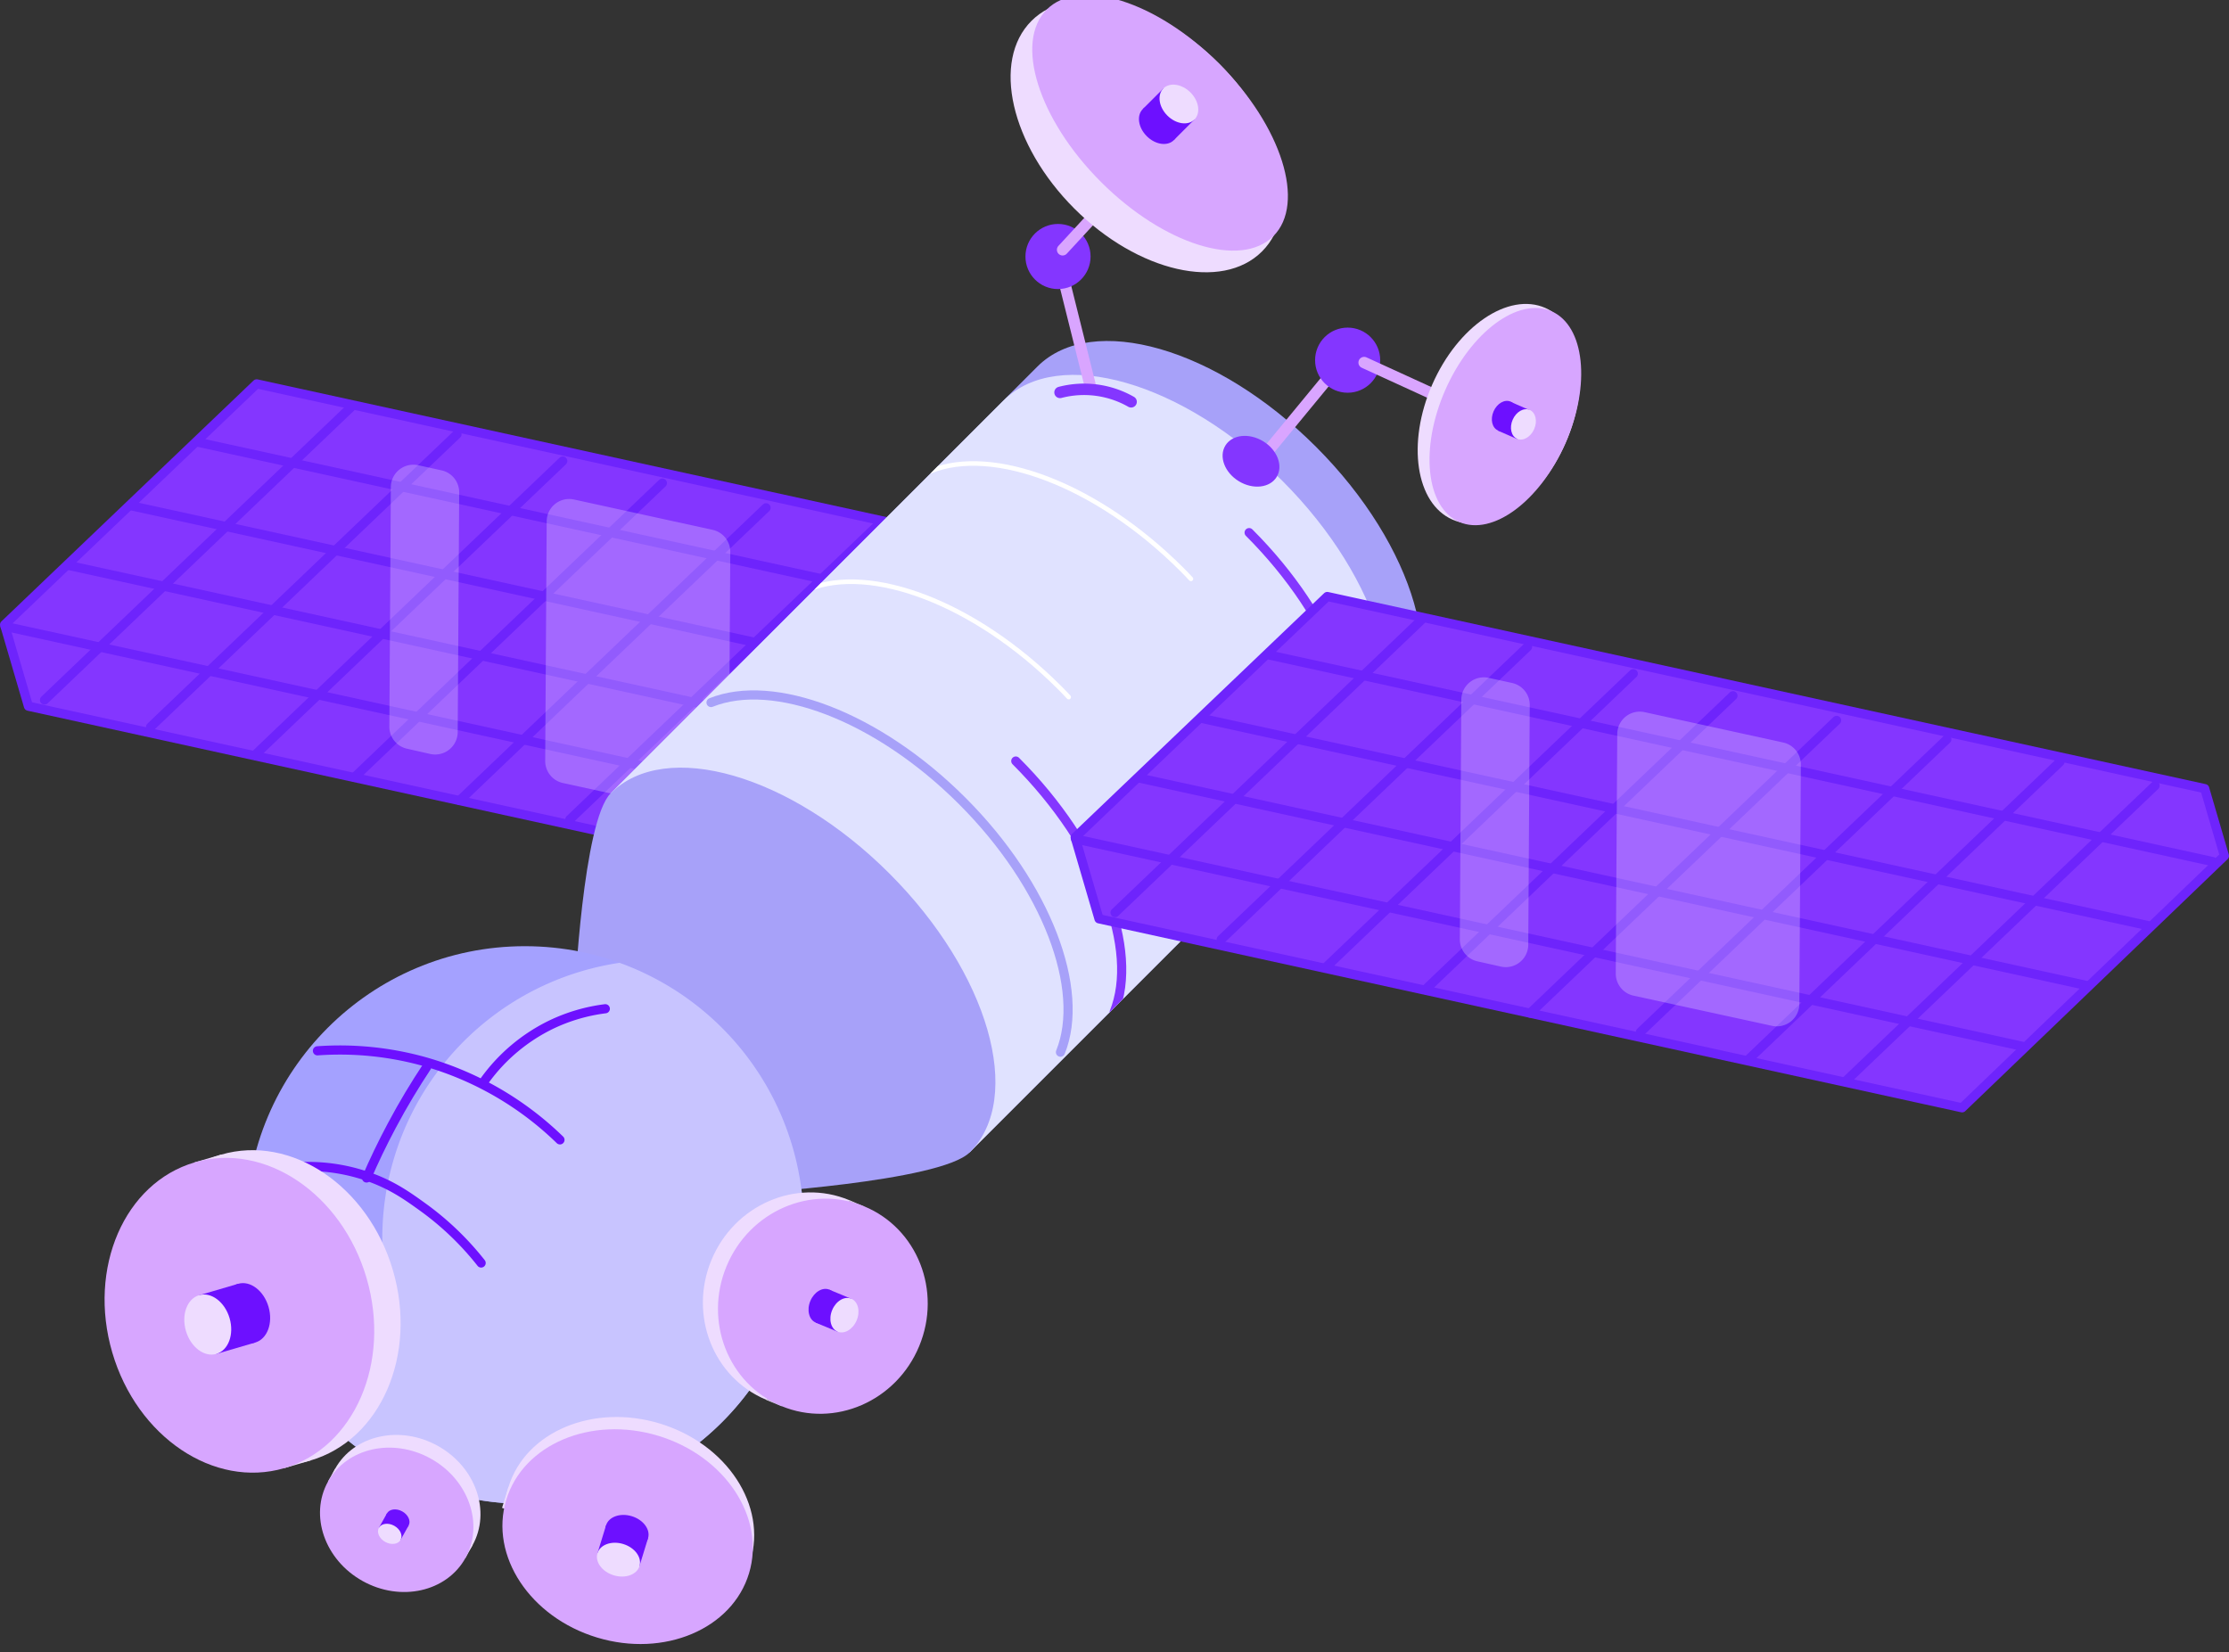 <svg xmlns="http://www.w3.org/2000/svg" xmlns:xlink="http://www.w3.org/1999/xlink" viewBox="0 0 974.83 722.67"><rect x="0" y="0" width="974.83" height="722.67" fill="#333333" stroke="none"/><defs><style>.cls-1,.cls-10,.cls-13,.cls-18,.cls-19,.cls-21,.cls-3,.cls-7,.cls-9{fill:none;}.cls-2,.cls-20{fill:#8436ff;}.cls-2,.cls-3{stroke:#6e24fc;}.cls-10,.cls-13,.cls-19,.cls-2,.cls-21,.cls-3,.cls-7,.cls-9{stroke-linecap:round;}.cls-13,.cls-2,.cls-3,.cls-7{stroke-linejoin:round;}.cls-13,.cls-2,.cls-3,.cls-7,.cls-9{stroke-width:4px;}.cls-4{fill:#fff;opacity:0.25;}.cls-5{fill:#a7a1f9;}.cls-6{fill:#e0e2ff;}.cls-19,.cls-7{stroke:#8436ff;}.cls-8{clip-path:url(#clip-path);}.cls-9{stroke:#a7a1f9;}.cls-10,.cls-18,.cls-19,.cls-21,.cls-9{stroke-miterlimit:10;}.cls-10{stroke:#fff;stroke-width:2px;}.cls-11{fill:#a4a1ff;}.cls-12{fill:#c8c4ff;}.cls-13{stroke:#6d10ff;}.cls-14{fill:#eedcff;}.cls-15{fill:#d7a6ff;}.cls-16{fill:#6d10ff;}.cls-17{fill:#cabfd8;}.cls-18,.cls-21{stroke:#d9a5ff;}.cls-18,.cls-19,.cls-21{stroke-width:5px;}</style><clipPath id="clip-path" transform="translate(-9.98 -72.53)"><path class="cls-1" d="M570.78,282.81c-43.37-43.36-98-59.08-121.93-35.11L277.05,419.5l157,157,171.8-171.8C629.86,380.77,614.14,326.18,570.78,282.81Z"/></clipPath></defs><g id="wing_L"><g id="wing"><polyline class="cls-2" points="112.26 167.89 496.02 251.92 504.63 281.34 389.9 391.53 12.44 308.88 2 273.22 112.26 167.89 496.02 251.92"/><line class="cls-3" x1="474.3" y1="250.63" x2="339.05" y2="379.83"/><line class="cls-3" x1="432.72" y1="240.22" x2="296.55" y2="370.31"/><line class="cls-3" x1="383.23" y1="230.38" x2="249.22" y2="358.4"/><line class="cls-3" x1="335.03" y1="222.09" x2="201.01" y2="350.11"/><line class="cls-3" x1="289.69" y1="211.29" x2="155.68" y2="339.32"/><line class="cls-3" x1="246.11" y1="201.64" x2="112.09" y2="329.67"/><line class="cls-3" x1="199.87" y1="189.92" x2="65.86" y2="317.94"/><line class="cls-3" x1="153.47" y1="178.13" x2="19.46" y2="306.16"/><line class="cls-3" x1="499.58" y1="283.86" x2="86.2" y2="193.34"/><line class="cls-3" x1="471.79" y1="311.96" x2="57.32" y2="221.21"/><line class="cls-3" x1="445.11" y1="338.2" x2="29.74" y2="247.24"/><line class="cls-3" x1="416.31" y1="364.63" x2="2.22" y2="273.96"/><path class="cls-4" d="M329.36,313.92l-.65,104.74a9.85,9.85,0,0,1-11.95,9.56L256.16,415a9.84,9.84,0,0,1-7.74-9.68l.65-104.74A9.84,9.84,0,0,1,261,291l60.6,13.26A9.85,9.85,0,0,1,329.36,313.92Z" transform="translate(-9.98 -72.53)"/><path class="cls-4" d="M210.8,288l-.65,104.74a9.85,9.85,0,0,1-12,9.56L188,400a9.85,9.85,0,0,1-7.74-9.68l.65-104.74a9.85,9.85,0,0,1,12-9.56l10.23,2.24A9.84,9.84,0,0,1,210.8,288Z" transform="translate(-9.98 -72.53)"/></g></g><g id="body"><path class="cls-5" d="M585.57,268c-43.36-43.37-98-59.09-121.92-35.12L277.05,419.5l157,157,186.6-186.6C644.66,366,628.94,311.38,585.57,268Z" transform="translate(-9.98 -72.53)"/><path class="cls-6" d="M570.78,282.81c-43.37-43.36-98-59.08-121.93-35.11L277.05,419.5l157,157,171.8-171.8C629.86,380.77,614.14,326.18,570.78,282.81Z" transform="translate(-9.98 -72.53)"/><path class="cls-7" d="M556.27,305.48c37.18,37.18,54,82.61,43,109.93" transform="translate(-9.98 -72.53)"/><path class="cls-5" d="M277.05,419.5c-12.12,12.17-15.72,88.43-15.72,88.43L335,594.61s86.19-5.17,99.09-18.07S289.17,407.32,277.05,419.5Z" transform="translate(-9.98 -72.53)"/><g class="cls-8"><path class="cls-7" d="M454.22,405.38c37.18,37.18,54,82.61,43,109.92" transform="translate(-9.98 -72.53)"/></g><g class="cls-8"><path class="cls-9" d="M320.94,379.8c27.33-11,72.69,5.89,109.82,43s54.05,82.62,43,109.93" transform="translate(-9.98 -72.53)"/></g><g class="cls-8"><path class="cls-10" d="M363.54,330.27c27.32-11,72.69,5.89,109.82,43,1.38,1.38,2.72,2.76,4,4.16" transform="translate(-9.98 -72.53)"/></g><g class="cls-8"><path class="cls-10" d="M417,278.56c27.33-11,72.69,5.9,109.82,43,1.38,1.38,2.72,2.76,4,4.16" transform="translate(-9.98 -72.53)"/></g><path class="cls-5" d="M434.09,576.54c24-24,8.25-78.56-35.11-121.93s-98-59.09-121.93-35.11" transform="translate(-9.98 -72.53)"/></g><g id="head"><circle class="cls-11" cx="229.54" cy="535.78" r="121.94"/><path class="cls-12" d="M180.51,642.35l-52.45,15.36A121.93,121.93,0,1,0,280.93,493.64,121.75,121.75,0,0,0,180.51,642.35Z" transform="translate(-9.98 -72.53)"/><path class="cls-13" d="M148.81,532.13a137.69,137.69,0,0,1,47.47,4.9,139.39,139.39,0,0,1,58.59,34.05" transform="translate(-9.98 -72.53)"/><path class="cls-13" d="M274.7,513.73a76.9,76.9,0,0,0-23.58,6.91A77.8,77.8,0,0,0,222,545.06" transform="translate(-9.98 -72.53)"/><path class="cls-13" d="M170.29,587.75c3.15-7.28,6.81-15,11.09-23,5-9.42,10.18-17.93,15.21-25.53" transform="translate(-9.98 -72.53)"/><path class="cls-13" d="M220.4,624.93a127.31,127.31,0,0,0-25.67-24.57c-5.72-4.11-11.8-8.52-20.72-12.08a79.56,79.56,0,0,0-33.36-5.46" transform="translate(-9.98 -72.53)"/><ellipse class="cls-14" cx="126.27" cy="644.4" rx="57.94" ry="69.68" transform="translate(-186.02 -11.06) rotate(-16.32)"/><rect class="cls-14" x="114.48" y="576.41" width="12.03" height="139.36" transform="translate(-186.72 -12.62) rotate(-16.32)"/><ellipse class="cls-15" cx="114.73" cy="647.78" rx="57.94" ry="69.68" transform="translate(-187.43 -14.17) rotate(-16.32)"/><ellipse class="cls-16" cx="117.91" cy="646.85" rx="9.95" ry="13.38" transform="translate(-187.04 -13.31) rotate(-16.32)"/><rect class="cls-16" x="100.54" y="635.97" width="17.73" height="26.75" transform="translate(-188.08 -15.6) rotate(-16.32)"/><ellipse class="cls-14" cx="100.89" cy="651.83" rx="9.95" ry="13.38" transform="translate(-189.13 -17.89) rotate(-16.32)"/><ellipse class="cls-14" cx="285.24" cy="739.21" rx="45.97" ry="55.31" transform="translate(-515.11 722.44) rotate(-72.94)"/><rect class="cls-14" x="279.06" y="688.46" width="9.54" height="110.62" transform="translate(-520.47 724.32) rotate(-72.94)"/><ellipse class="cls-15" cx="282.43" cy="748.33" rx="45.97" ry="55.31" transform="matrix(0.29, -0.96, 0.96, 0.29, -525.82, 726.21)"/><ellipse class="cls-16" cx="284.2" cy="742.58" rx="7.15" ry="9.61" transform="translate(-519.06 723.83) rotate(-72.94)"/><rect class="cls-16" x="275.97" y="739.06" width="12.73" height="19.21" transform="translate(-526.2 726.34) rotate(-72.94)"/><ellipse class="cls-14" cx="280.47" cy="754.75" rx="7.15" ry="9.61" transform="translate(-533.34 728.86) rotate(-72.94)"/><ellipse class="cls-14" cx="186.56" cy="731.75" rx="30.64" ry="34.39" transform="translate(-553.46 466.05) rotate(-60.88)"/><rect class="cls-14" x="181.83" y="700.14" width="6.36" height="68.77" transform="translate(-556.68 466.12) rotate(-60.88)"/><ellipse class="cls-15" cx="183.46" cy="737.31" rx="30.64" ry="34.39" transform="translate(-559.9 466.2) rotate(-60.88)"/><ellipse class="cls-16" cx="183.92" cy="737.16" rx="4.04" ry="5.43" transform="translate(-559.53 466.52) rotate(-60.88)"/><rect class="cls-16" x="178.57" y="734.87" width="7.2" height="10.87" transform="translate(-563.18 466.61) rotate(-60.88)"/><ellipse class="cls-14" cx="180.42" cy="743.45" rx="4.04" ry="5.43" transform="translate(-566.83 466.69) rotate(-60.88)"/><ellipse class="cls-14" cx="363.25" cy="641.13" rx="47.28" ry="45.61" transform="translate(-378.1 658.57) rotate(-67.48)"/><rect class="cls-17" x="319.27" y="638.93" width="94.57" height="7.14" transform="translate(1090.47 477.48) rotate(112.52)"/><ellipse class="cls-15" cx="369.85" cy="643.87" rx="47.28" ry="45.61" transform="translate(-376.56 666.35) rotate(-67.48)"/><ellipse class="cls-16" cx="369.74" cy="643.82" rx="7.8" ry="5.81" transform="translate(-376.59 666.22) rotate(-67.48)"/><rect class="cls-16" x="369.34" y="638" width="10.34" height="15.6" transform="translate(463.12 1313.27) rotate(-157.48)"/><ellipse class="cls-14" cx="379.29" cy="647.78" rx="7.8" ry="5.81" transform="translate(-374.35 677.49) rotate(-67.48)"/></g><g id="wing_R"><g id="wing-2" data-name="wing"><polyline class="cls-2" points="580.46 260.89 964.22 344.92 972.83 374.34 858.1 484.53 480.64 401.87 470.2 366.22 580.46 260.89 964.22 344.92"/><line class="cls-3" x1="942.5" y1="343.62" x2="807.25" y2="472.82"/><line class="cls-3" x1="900.92" y1="333.21" x2="764.75" y2="463.3"/><line class="cls-3" x1="851.43" y1="323.37" x2="717.42" y2="451.4"/><line class="cls-3" x1="803.23" y1="315.08" x2="669.21" y2="443.11"/><line class="cls-3" x1="757.89" y1="304.29" x2="623.88" y2="432.31"/><line class="cls-3" x1="714.3" y1="294.64" x2="580.29" y2="422.66"/><line class="cls-3" x1="668.07" y1="282.91" x2="534.06" y2="410.93"/><line class="cls-3" x1="621.67" y1="271.13" x2="487.66" y2="399.15"/><line class="cls-3" x1="967.78" y1="376.85" x2="554.4" y2="286.34"/><line class="cls-3" x1="939.99" y1="404.96" x2="525.52" y2="314.2"/><line class="cls-3" x1="913.31" y1="431.19" x2="497.94" y2="340.24"/><line class="cls-3" x1="884.51" y1="457.63" x2="470.42" y2="366.96"/><path class="cls-4" d="M797.56,406.92l-.65,104.74A9.84,9.84,0,0,1,785,521.21L724.36,508a9.86,9.86,0,0,1-7.74-9.68l.65-104.74a9.85,9.85,0,0,1,12-9.56l60.6,13.27A9.84,9.84,0,0,1,797.56,406.92Z" transform="translate(-9.98 -72.53)"/><path class="cls-4" d="M679,381l-.65,104.74a9.84,9.84,0,0,1-12,9.55L656.16,493a9.84,9.84,0,0,1-7.74-9.68l.65-104.74A9.85,9.85,0,0,1,661,369l10.23,2.24A9.83,9.83,0,0,1,679,381Z" transform="translate(-9.98 -72.53)"/></g></g><g id="antennas"><line class="cls-18" x1="476.97" y1="169.36" x2="462.71" y2="112.19"/><path class="cls-19" d="M473.57,244.16a41.57,41.57,0,0,1,31.09,4.11" transform="translate(-9.98 -72.53)"/><circle class="cls-20" cx="462.71" cy="112.19" r="14.24"/><line class="cls-21" x1="464.72" y1="109.25" x2="487.01" y2="85.1"/><line class="cls-21" x1="549.18" y1="203.79" x2="588.23" y2="156.38"/><ellipse class="cls-20" cx="557.08" cy="274.24" rx="10.23" ry="13.15" transform="translate(22.62 534.08) rotate(-58.57)"/><circle class="cls-20" cx="589.38" cy="157.53" r="14.24"/><line class="cls-21" x1="596.59" y1="158.58" x2="630.69" y2="174.19"/><ellipse class="cls-14" cx="511.5" cy="132.08" rx="44.79" ry="71.3" transform="translate(46.44 327.84) rotate(-45)"/><ellipse class="cls-14" cx="665.47" cy="253.46" rx="50.55" ry="31.83" transform="translate(156.4 688.88) rotate(-66.35)"/><ellipse class="cls-15" cx="517.33" cy="126.26" rx="36.56" ry="70.08" transform="translate(52.26 330.25) rotate(-45)"/><ellipse class="cls-15" cx="668.3" cy="254.7" rx="50.3" ry="28.74" transform="translate(156.96 692.21) rotate(-66.35)"/><ellipse class="cls-16" cx="516.56" cy="127.03" rx="7.15" ry="9.61" transform="translate(51.49 329.94) rotate(-45)"/><rect class="cls-16" x="514.69" y="112.92" width="12.73" height="19.21" transform="translate(966.16 -231.82) rotate(135)"/><ellipse class="cls-14" cx="525.56" cy="118.02" rx="7.15" ry="9.61" transform="translate(60.5 333.66) rotate(-45)"/><ellipse class="cls-16" cx="667.92" cy="254.54" rx="6.89" ry="5.13" transform="translate(156.89 691.77) rotate(-66.36)"/><rect class="cls-16" x="667.54" y="249.48" width="9.13" height="13.77" transform="translate(1174.98 688.25) rotate(-156.36)"/><ellipse class="cls-14" cx="676.29" cy="258.2" rx="6.89" ry="5.13" transform="translate(158.54 701.62) rotate(-66.36)"/></g></svg>